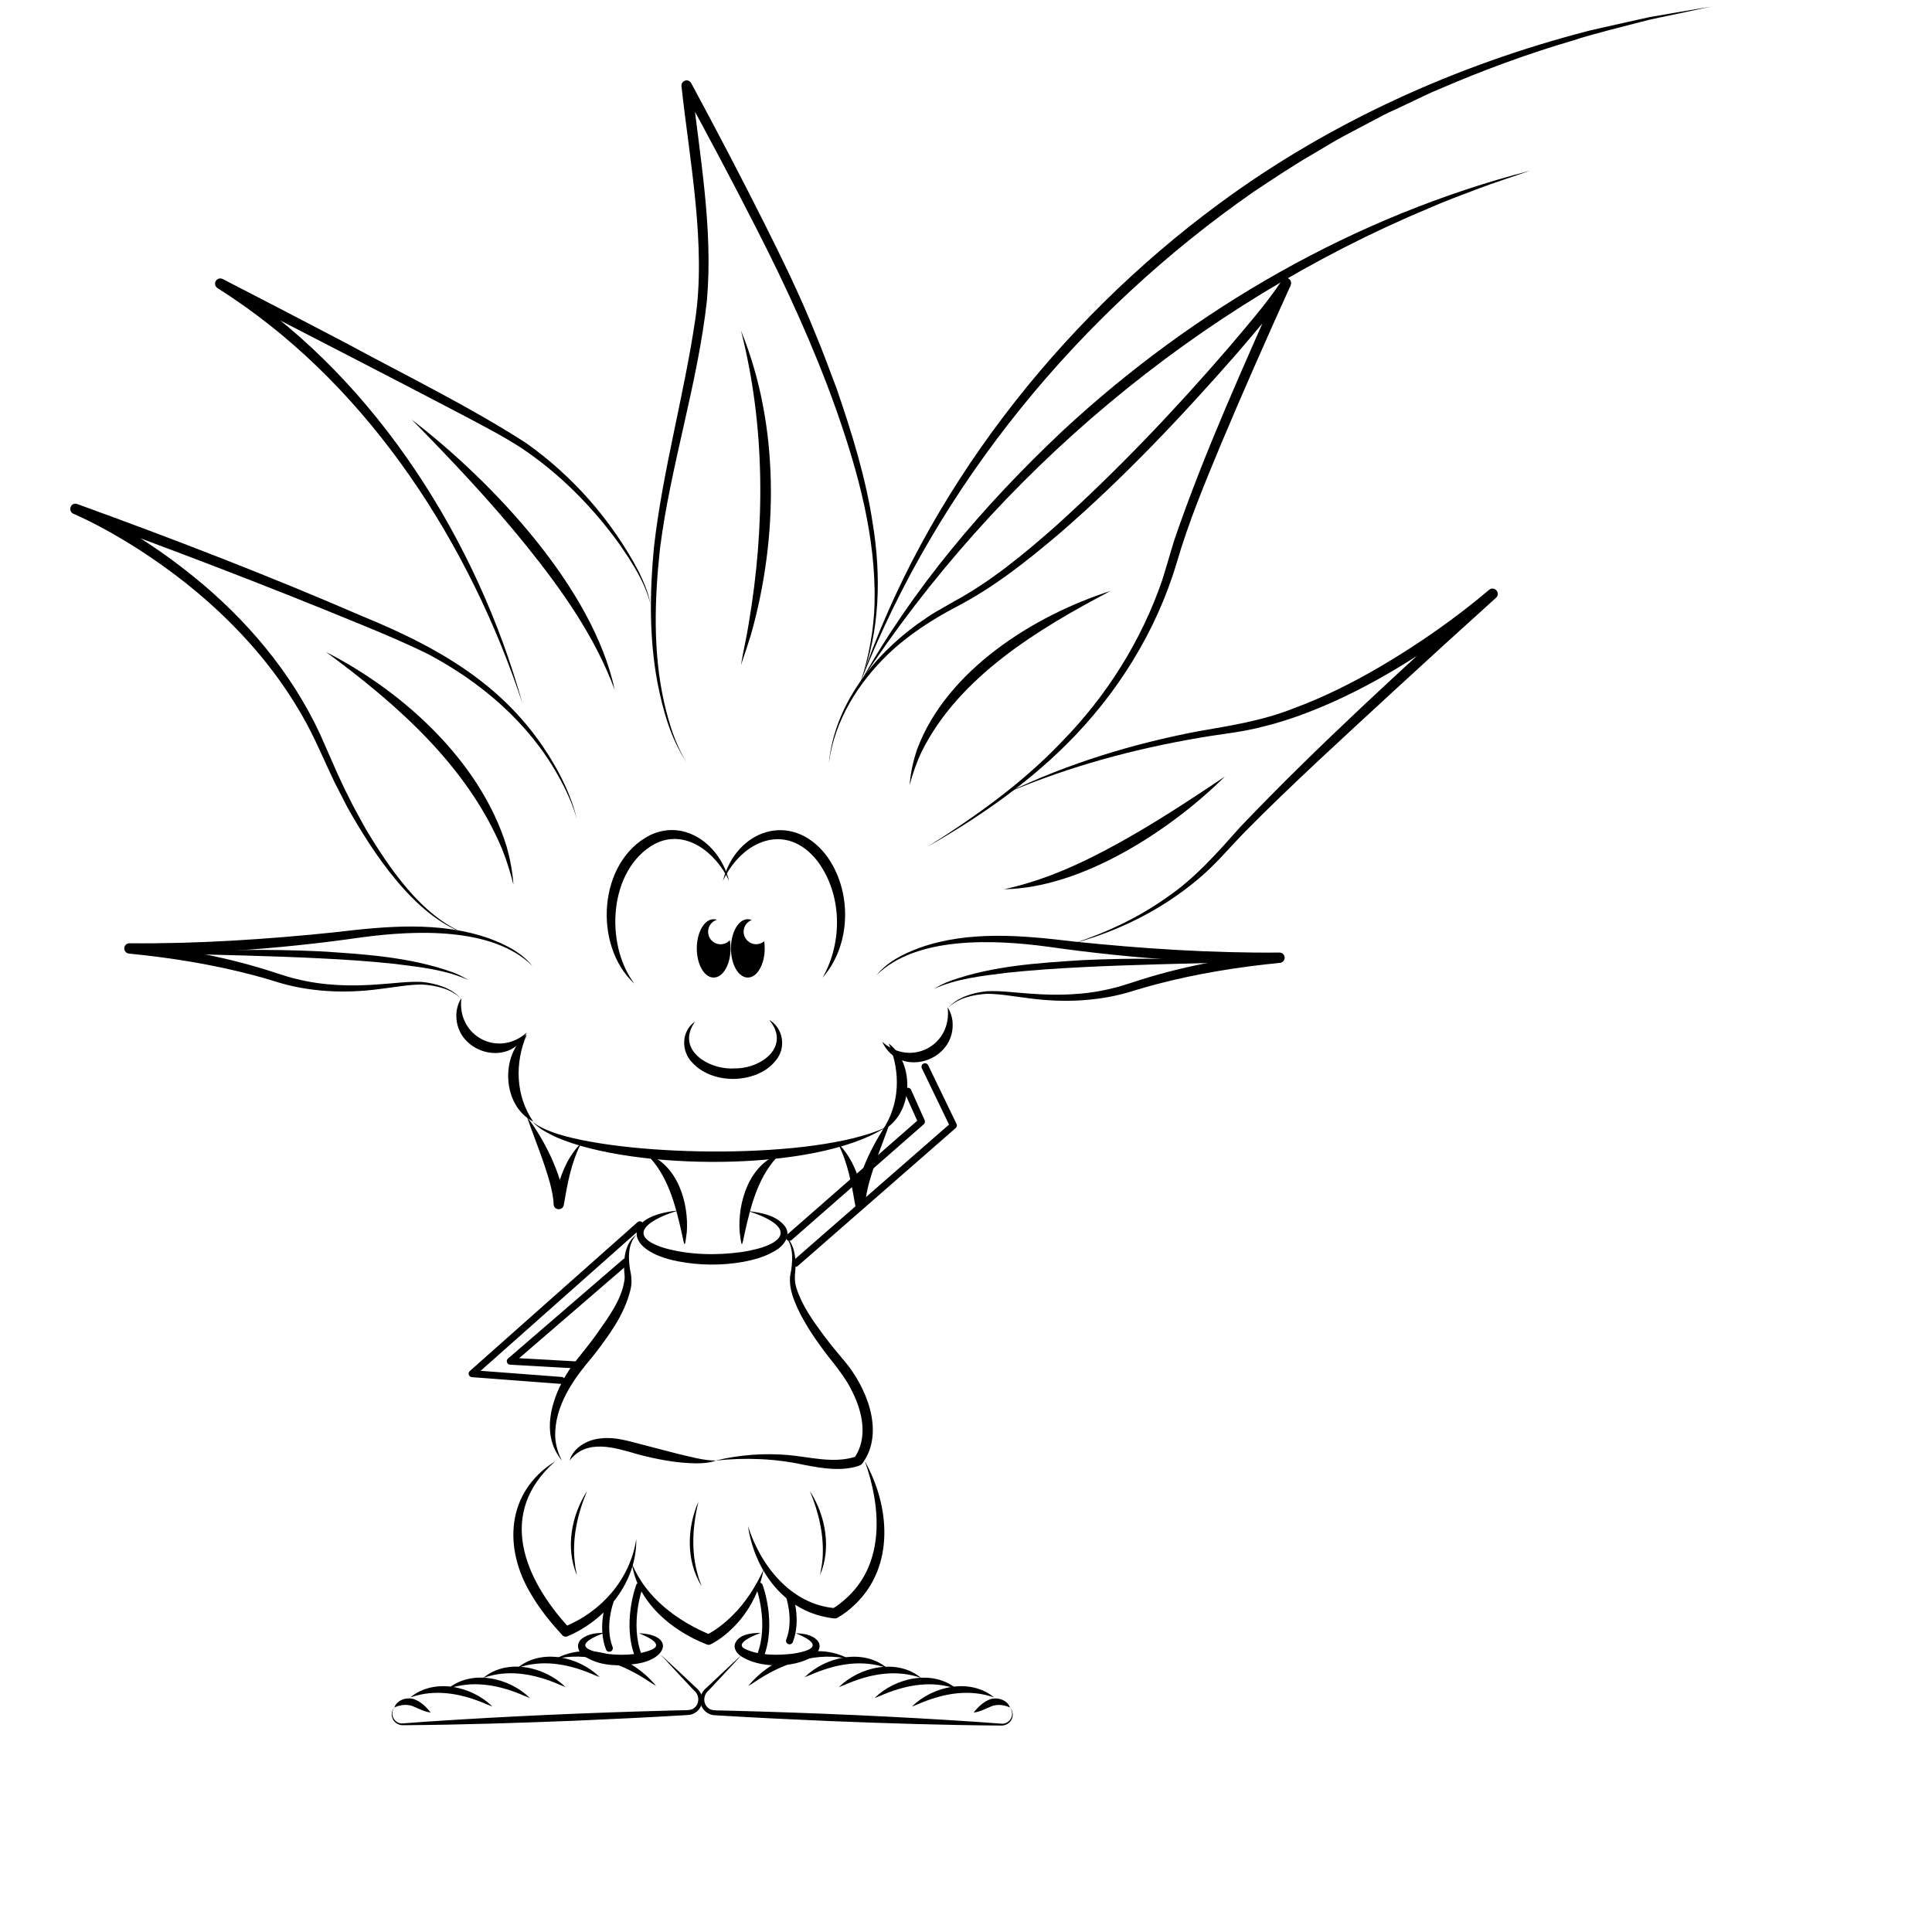 <?xml version="1.0" encoding="UTF-8"?><svg id="Calque_2" xmlns="http://www.w3.org/2000/svg" viewBox="0 0 407.92 407.92"><defs><style>.cls-1{fill:none;}</style></defs><g id="Rayonner"><path d="m98.14,197.07c-10.72-3.71-19.47-17.12-24.82-26.67-.55-1.07-2.11-4.1-2.68-5.22-2.21-4.59-4.22-9.56-6.78-13.97-8.29-14.56-20.81-26.4-34.85-35.38-4.31-2.73-8.85-5.31-13.5-7.35-1.22-.5-.66-2.53.8-2.06,20.24,7.35,40.32,15.08,60.08,23.64,17.7,7.25,32.55,15.97,41.79,33.48,1.55,2.97,2.85,6.14,3.62,9.4-.91-3.23-2.34-6.3-3.98-9.21-6.21-11.13-16.24-19.69-27.41-25.61-4.8-2.37-9.74-4.44-14.7-6.47-19.87-8.17-39.95-15.86-60.15-23.15,0,0,.8-2.06.8-2.06,9.58,4.35,18.41,10.14,26.45,16.91,10.98,9.29,20.27,20.85,25.88,34.17,1.45,3.31,3.18,7.37,4.84,10.59.92,1.99,2.6,4.9,3.65,6.84,4.9,8.2,11.83,18.49,20.97,22.13h0Z"/><path d="m110.32,148.55c-11.06-33.49-31.88-66.02-61.5-85.83,0,0-2.89-1.89-2.89-1.89-.52-.33-.68-1.03-.34-1.54.31-.48.93-.63,1.43-.38,8.62,4.43,17.2,8.91,25.79,13.4,12.78,6.93,25.93,13.31,38.18,21.17,9.95,7.02,18.22,16.45,23.88,27.22,1.02,2.1,2.07,4.52,2.46,6.83-1.18-4.67-3.92-8.85-6.64-12.77-5.63-7.79-12.52-14.74-20.5-20.1-4.04-2.63-8.34-4.82-12.59-7.08-14.89-7.83-36.43-18.86-51.59-26.7,0,0,1.09-1.92,1.09-1.92l2.94,1.94c29.7,19.85,50.81,53.57,60.28,87.66h0Z"/><path d="m144.98,160.98c-3.39-5.04-5.04-11.09-6.19-16.99-1.73-9.31-1.62-18.99-.72-28.39,1.8-16.05,6.35-32.04,8.7-47.99,2.39-15.7-1.18-33.69-2.88-49.4-.08-.6.35-1.15.95-1.23.46-.06.89.18,1.1.57,5.32,9.87,10.52,19.79,15.55,29.81,3.74,7.49,7.49,15.13,10.6,22.92,1.47,3.46,3.24,8.27,4.56,11.78,3.18,9.21,6.16,18.83,7.62,28.47,1.8,11.07,1.56,22.67-2.49,33.24,1.71-5.31,2.74-10.86,2.88-16.45.3-13.94-3.5-27.72-8.09-40.78-4.66-13.12-10.52-25.91-16.86-38.29-5.07-9.96-10.33-19.85-15.69-29.66l2.05-.66c1.66,15.05,4.51,30.19,3.2,45.4-1.92,17.62-7.67,34.85-9.91,52.41-1.17,10.79-1.53,21.93.87,32.59,1.01,4.37,2.35,8.83,4.75,12.65h0Z"/><path d="m175.03,160.98c1.18-11.98,9.18-22.36,18.72-29.24,1.14-.76,2.56-1.83,3.73-2.49,0,0,3.89-2.23,3.89-2.23,7.78-4.21,14.64-9.88,21.27-15.71,13.17-11.85,25.44-24.75,37-38.18,3.65-4.34,7.43-8.62,10.61-13.31.09-.14.08-.17.14-.25,0,0,2.07.78,2.07.78-4.97,10.98-9.86,22.01-14.53,33.12-3.45,8.3-6.96,16.69-9.47,25.32-4.33,14.59-12.67,27.9-23.47,38.56-8.62,8.53-18.67,15.44-29.16,21.43,10.21-6.41,20.1-13.47,28.38-22.2,9.44-9.63,16.77-21.28,21.16-34.03.8-2.48,1.81-6.12,2.61-8.64,6.38-18.61,14.57-36.5,22.48-54.48.21-.61.91-.94,1.51-.66.95.49.67,1.45.2,2.18-3.27,4.8-7.16,9.14-10.91,13.56-11.74,13.41-23.99,26.39-37.49,38.07-6.8,5.77-13.86,11.4-21.82,15.53-5.12,2.68-10.25,6-14.43,10.01-6.31,6.07-11.32,14.05-12.48,22.85h0Z"/><path d="m181.66,144.07c13.65-40.06,41.77-76.02,75.71-101.04,23.27-17.18,50.12-29.31,78.07-36.53,3.46-.82,9.37-2.1,12.85-2.89,1.5-.27,4.11-.71,5.56-.96,0,0,7.41-1.25,7.41-1.25-2.59.54-8.55,1.85-11.02,2.34-.94.18-2.74.59-3.65.85-4.28,1.13-10.34,2.58-14.47,3.96-9.49,2.77-19.1,6.31-28.14,10.22-1.93.76-4.89,2.24-6.79,3.13-1.21.6-3.92,1.81-5.07,2.39-1.04.56-7.08,3.75-8.26,4.37-1.93.99-4.56,2.66-6.47,3.76-4.27,2.45-8.53,5.31-12.62,8.02-36.78,25.56-66.7,61.79-83.09,103.62h0Z"/><path d="m181.66,144.07c11.11-19.92,26.13-37.49,42.69-53.09,27.82-25.84,61.82-45.4,98.64-54.92-3.26,1.15-7.58,2.52-10.74,3.73-3.14,1.18-7.55,2.83-10.55,4.17-48.73,20.38-91.16,55.91-120.05,100.11h0Z"/><path d="m213.02,167.21c12.62-6.06,26.15-10.17,39.89-12.8,6.85-1.18,13.69-2.25,20.2-4.84,6.44-2.37,12.77-5.55,18.68-9.04,7.95-4.7,15.6-10.06,22.63-16,1.06-.89,2.53.67,1.46,1.67-7.17,6.47-14.32,12.97-21.42,19.52-10.63,9.82-21.37,19.56-31.55,29.85-3.36,3.44-6.48,7.25-10.26,10.31-7.5,6.24-16.39,10.66-25.7,13.22,6.85-2.29,13.46-5.4,19.35-9.58,6.03-4.08,10.76-9.52,15.57-14.92,16.7-17.51,34.65-33.73,52.51-50.03,0,0,1.47,1.66,1.47,1.66-3.61,3.06-7.35,5.86-11.18,8.56-9.58,6.68-19.92,12.61-30.95,16.52-1.97.69-4.76,1.57-6.76,2.03-4.51,1.24-9.22,1.64-13.81,2.45-13.73,2.35-27.27,6-40.13,11.44h0Z"/><path d="m133.92,207.67c-8.72-8.02-7.67-25.79,3.36-31.35,7.51-3.55,14.87,2.32,16.63,9.61-2.74-5.89-9.22-11.11-15.72-7.72-9.66,5.36-10.56,21.08-4.27,29.45h0Z"/><path d="m152.65,185.94c2.77-10.75,14.42-14.76,21.71-5.47,5.63,7.46,5.45,18.97-.67,25.94,4.29-7.56,4.11-17.62-1.08-24.58-6.55-8.4-15.93-4.42-19.95,4.11h0Z"/><path d="m154.25,200.24c0,3.41-1.59,6.16-3.57,6.16s-3.56-2.76-3.56-6.16,1.59-6.16,3.56-6.16c.24,0,.47.04.69.12-1.08.33-1.86,1.33-1.86,2.53,0,1.46,1.18,2.64,2.64,2.64.77,0,1.47-.33,1.95-.87.1.55.15,1.13.15,1.73Z"/><path d="m112.47,204c-8.4-8.43-25.14-7.56-36.12-6.09-8.96,1.29-18.14,2.26-27.17,2.83-7.28.44-14.55.75-21.88.6l.12-2.18c10.49,1.07,20.9,2.96,30.91,6.29,1.27.38,2.95.98,4.23,1.24,5.74,1.45,11.7,1.6,17.59,1.13,2.97-.18,5.94-.64,8.99-.49,2.95.32,6.11,1.21,8.15,3.48-2.14-2.08-5.3-2.75-8.18-2.94-2.93,0-5.89.6-8.87.94-7.43,1.01-15.24.67-22.46-1.69-1.05-.33-3.2-.94-4.27-1.22-8.59-2.27-17.46-3.7-26.28-4.56-.6-.06-1.04-.59-.99-1.19.05-.57.54-1,1.11-.99,14.45.13,28.98-.83,43.36-2.32,10.78-1.29,22.18-2.38,32.61,1.31,3.37,1.26,6.85,2.97,9.13,5.85h0Z"/><path d="m111.23,218c-3.67,7.93-15.77,4.11-14.83-4.46.14-1.01.46-1.97,1.02-2.78-1,8.01,7.79,12.63,13.81,7.24h0Z"/><path d="m185.03,205.96c2.27-2.89,5.75-4.59,9.13-5.85,10.44-3.69,21.83-2.61,32.61-1.31,14.38,1.49,28.92,2.45,43.36,2.32.61-.01,1.11.47,1.11,1.08,0,.57-.43,1.05-.99,1.1-8.82.86-17.69,2.29-26.28,4.56-1.08.28-3.21.89-4.27,1.22-7.21,2.36-15.03,2.7-22.46,1.69-2.98-.34-5.93-.93-8.87-.94-2.87.18-6.04.86-8.18,2.94,2.03-2.26,5.2-3.16,8.15-3.48,3.05-.15,6.02.31,8.99.49,5.89.47,11.85.33,17.59-1.13,1.27-.26,2.98-.87,4.23-1.24,10.01-3.33,20.42-5.22,30.91-6.29,0,0,.12,2.18.12,2.18-7.34.16-14.6-.15-21.88-.6-9.02-.58-18.21-1.55-27.17-2.83-10.98-1.47-27.7-2.34-36.12,6.09h0Z"/><path d="m186.27,219.96c6.02,5.4,14.81.77,13.81-7.24.56.8.88,1.77,1.02,2.78.93,8.58-11.17,12.39-14.83,4.46h0Z"/><path d="m186.87,238.1c-14.91,9.5-53.21,9.04-69.35,2.04-1.79-.85-3.69-1.78-5.05-3.26,0,0,.97.69.97.69,1.33.78,2.87,1.39,4.34,1.87,15.7,4.86,54.22,5.41,69.09-1.34h0Z"/><path d="m112.59,236.82c-6.52-3.3-7.07-14.07-1.36-18.39-2.59,5.97-2.38,12.96,1.36,18.39h0Z"/><path d="m186.27,238.71c3.74-5.43,3.95-12.42,1.36-18.39,5.71,4.33,5.16,15.09-1.36,18.39h0Z"/><path d="m111.23,235.78c2.06,2.64,3.72,5.55,5.14,8.57,1.38,3.15,2.63,6.33,2.68,9.89,0,0-2.15-.17-2.15-.17.99-4.55,2.39-9.41,5.83-12.73-2.13,4.04-2.93,8.62-3.69,13.07-.21,1.28-2.1,1.16-2.15-.13-.04-1.48-.4-3.05-.8-4.6-1.32-4.73-3.21-9.21-4.85-13.9h0Z"/><path d="m188.36,235.78c-1.64,4.69-3.53,9.17-4.85,13.9-.41,1.55-.76,3.12-.8,4.6-.05,1.3-1.94,1.41-2.15.13-.76-4.45-1.57-9.02-3.69-13.07,3.44,3.32,4.84,8.17,5.83,12.73,0,0-2.15.17-2.15.17.05-3.56,1.3-6.74,2.68-9.89,1.42-3.03,3.08-5.94,5.14-8.57h0Z"/><path d="m162.37,215.3c2.97,1.7,3.72,5.9,1.45,8.57-2.07,2.68-5.49,3.82-8.74,3.93-3.25.06-6.68-.99-8.93-3.46-2.43-2.47-2.27-6.72.62-8.66-4.22,5.9,2.82,10.25,8.27,9.9,5.72.1,12.04-4.64,7.34-10.28h0Z"/><path d="m136.38,243.56c6.59,2.2,9.09,10.25,8.63,16.6-.43,3.28-.42,3.39-1.09.07-1.36-6-2.96-12.29-7.54-16.67h0Z"/><path d="m164.8,243.56c-4.59,4.38-6.19,10.68-7.54,16.67-.66,3.25-.65,3.27-1.09-.07-.46-6.34,2.04-14.4,8.63-16.6h0Z"/><path d="m157.94,255.69c2.81.38,6.12.89,7.91,3.39,1.25,1.98-.55,4.12-2.24,5.04-2.1,1.26-4.38,1.85-6.65,2.3-4.57.82-9.23.77-13.79-.1-11.39-2.16-12-9.63.12-10.74-5.41,1.53-12.01,5.18-2.9,7.96,5.23,1.44,10.86,1.55,16.22.81,9.56-1.47,11.74-5.33,1.34-8.65h0Z"/><path d="m134.34,260.74c-1.8,1.96-1.7,4.88-1.31,7.35.33,1.37.43,2.86.09,4.21-1.29,5.36-4.68,9.85-7.98,14.12-4.06,4.71-8.14,10.51-7.91,17.01.1,1.72.59,3.41,1.42,4.95-1.15-1.35-1.97-3.03-2.32-4.83-1.14-5.6,2.06-12.11,4.91-15.77,1.51-1.89,3.13-3.91,4.56-5.85,2.5-3.64,5.47-7.35,6.07-11.8.07-.56-.05-1.34-.08-1.9-.14-2.62.25-5.86,2.54-7.49h0Z"/><path d="m120.27,308.37c.8-2.82,3.93-4.5,6.74-4.68,2.84-.33,5.67.57,8.33,1.25,0,0,7.85,2.04,7.85,2.04,2.64.59,5.23,1.39,7.96,1.4-1.3.52-2.74.56-4.13.59-4.15-.04-8.26-.84-12.25-1.88-4.92-1.43-10.89-3.42-14.5,1.29h0Z"/><path d="m151.14,308.37c4.95-1.21,10.11-1.59,15.21-1.16,4.66.4,9.51,1.82,14.1.41.06-.02.11-.05.16-.07.04-.01.11-.06.07-.03l-.27.27c2.89-4.23,1.7-9.68-.47-13.98-1.21-2.58-3.33-5.24-5.09-7.45-2.47-3.21-4.77-6.52-6.5-10.21-.83-1.87-1.6-3.89-1.57-6-.02-.64.19-1.41.28-2.04.36-2.5.41-5.44-1.49-7.37,2.2,1.7,2.53,4.87,2.36,7.47-.16,1.26-.17,2.53.23,3.75,1.17,3.71,3.5,6.94,5.81,10.05,1.34,1.79,2.89,3.67,4.34,5.38,4.29,5.03,8.77,14.77,3.77,21.6-.22.3-.59.43-.89.55-3.68,1.15-7.64.47-11.33-.23-6.15-1.36-12.46-1.6-18.73-.93h0Z"/><path d="m117.22,308.55c-12.4,10.93-6.59,24.8,3.02,35.22,0,0-1.15-.28-1.15-.28,7.85-3.12,13.98-10.06,15.25-18.54.14,9.08-6.36,17.07-14.51,20.53-.41.18-.88.05-1.15-.28-2.37-2.58-4.63-5.33-6.43-8.4-6.05-9.84-5.42-21.79,4.97-28.26h0Z"/><path d="m133.44,330.18c2.96,7.2,9.59,12.09,16.58,15,0,0-.86.02-.86.02,1.97-1,3.86-2.49,5.44-4.06,2.83-2.75,4.94-6.15,6.62-9.72-.6,3.21-1.87,6.33-3.74,9.01-1.41,2.06-3.19,3.89-5.2,5.38-.7.49-1.37.94-2.22,1.37-.28.14-.59.14-.86.02-7.35-2.88-14.56-8.84-15.77-17.02h0Z"/><path d="m157.91,322.17c2.68,8.43,9.12,16.63,18.46,17.38,0,0-.61.11-.61.11,1.15-.65,2.31-1.62,3.29-2.55,7.84-7.44,6.92-19.13,3.56-28.57,5.29,9.43,6.33,22.1-2.01,30.15-1.18,1.14-2.36,2.09-3.84,2.91-.19.1-.4.14-.6.12-2.42-.29-4.84-.96-6.98-2.15-6.39-3.43-10.24-10.41-11.26-17.39h0Z"/><path d="m68.86,137.68c16.35,8.35,32.57,23.12,38.11,41.06.74,2.64,1.25,5.34,1.44,8.05-.67-2.64-1.46-5.21-2.47-7.69-7.38-17.46-22.11-30.4-37.08-41.42h0Z"/><path d="m86.9,88.57c17.1,13.14,38.3,35.56,42.9,57.12-4.19-11.31-11.18-21.15-18.67-30.47-7.54-9.36-15.79-18.07-24.22-26.65h0Z"/><path d="m156.45,69.81c8.17,19.96,7.92,43.64,2.1,64.21-.65,2.06-1.39,4.38-2.1,6.4.47-2.96,1.19-5.85,1.64-8.8,3.47-20.42,3.51-41.65-1.64-61.81h0Z"/><path d="m234.47,124.78c-15.16,7.96-31.93,18.05-39.82,33.82-1.09,2.28-1.93,4.67-2.59,7.16.18-2.57.75-5.11,1.59-7.58,6.2-16.61,24.58-28.21,40.83-33.41h0Z"/><path d="m258.61,163.97c-11.42,11.31-30.12,23.54-46.6,23.78,8.64-1.87,16.59-5.54,24.25-9.79,7.7-4.25,15.03-9.09,22.35-13.99h0Z"/><path d="m118.57,292.2s-.04,0-.06,0l-18.88-1.43c-.3-.02-.55-.22-.65-.5-.1-.28-.01-.59.21-.79l35.41-31.43c.31-.27.77-.24,1.05.06.27.31.24.77-.06,1.05l-34.11,30.27,17.14,1.3c.41.03.71.39.68.8-.03.39-.35.68-.74.68Z"/><path d="m122.68,288.98s-.03,0-.04,0l-14.94-.84c-.3-.02-.56-.21-.66-.5-.1-.29-.01-.6.22-.8l24.33-20.98c.31-.27.78-.23,1.04.08.27.31.23.78-.08,1.04l-22.94,19.79,13.1.73c.41.02.72.37.7.78-.02.39-.35.7-.74.7Z"/><path d="m166.67,261.99c-.21,0-.41-.09-.56-.25-.27-.31-.24-.78.07-1.05l27.48-24.06-2.65-5.92c-.17-.37,0-.81.37-.98.38-.17.81,0,.98.37l2.87,6.42c.13.3.06.65-.19.86l-27.89,24.43c-.14.12-.31.18-.49.18Z"/><path d="m167.97,267.47c-.21,0-.41-.09-.56-.25-.27-.31-.24-.78.07-1.05l32.9-28.73-5.74-11.88c-.18-.37-.02-.81.34-.99.37-.18.81-.02.99.34l5.99,12.39c.15.3.07.66-.18.88l-33.33,29.11c-.14.12-.31.18-.49.18Z"/><path d="m128.64,348.75c-.3,0-.58-.18-.69-.47-1.87-4.84.06-10.13.15-10.36.14-.38.57-.58.95-.43.38.14.58.57.44.95-.02.05-1.82,5-.15,9.3.15.38-.04.81-.42.96-.09.03-.18.05-.27.05Z"/><path d="m134.8,350.38c-.3,0-.58-.18-.69-.47-2.76-7.13.1-14.95.22-15.28.14-.38.57-.58.95-.43.38.14.58.57.43.95-.03.08-2.78,7.63-.23,14.23.15.38-.04.81-.42.96-.09.03-.18.05-.27.05Z"/><path d="m166.7,347.18c-.09,0-.18-.02-.27-.05-.38-.15-.57-.58-.42-.96,1.67-4.3-.13-9.25-.15-9.3-.14-.38.05-.81.44-.95.38-.14.81.05.95.43.08.22,2.02,5.52.15,10.36-.11.29-.39.47-.69.47Z"/><path d="m160.55,350.37c-.09,0-.18-.02-.27-.05-.38-.15-.57-.58-.42-.96,2.56-6.61-.2-14.15-.23-14.23-.14-.38.05-.81.43-.95.38-.14.81.05.95.43.12.33,2.98,8.15.22,15.28-.11.29-.39.47-.69.47Z"/><path d="m134.92,344.84c7.39.3,6.13,5.31-.23,6.4-3.92.63-8.19.65-11.6-1.75-1.16-.86-1.5-2.55-.24-3.5,1.35-1.05,3.16-1.24,4.74-1.23-4.29,1.62-6.19,3.26-.31,4.33,3.36.46,7.18.51,10.32-.78,2.77-1.25-1.38-2.91-2.69-3.47h0Z"/><path d="m167.98,344.84c1.56.05,3.51.25,4.66,1.6.95,1.16.07,2.68-1.06,3.34-4.04,2.48-11.48,2.54-15.38-.27-.69-.55-1.29-1.43-1.04-2.39.8-2.14,3.58-2.32,5.45-2.36-1.1.43-5.62,2.12-3.38,3.36,3.01,1.46,6.89,1.41,10.2,1.04,5.24-.82,5.65-2.27.55-4.33h0Z"/><path d="m35.39,201.32c10.69-.87,21.42-.95,32.13-.46,9.33.59,18.9,1.19,27.79,4.33,1.27.44,2.48,1.06,3.62,1.76-4.88-2.23-10.27-2.75-15.53-3.43-5.3-.57-10.62-.93-15.95-1.18-9.29-.49-22.63-.76-32.06-1.02h0Z"/><path d="m260.71,203.18c-9.5.26-22.72.53-32.06,1.02-5.33.26-10.65.62-15.95,1.18-5.26.67-10.65,1.2-15.53,3.43,1.14-.7,2.35-1.32,3.62-1.76,8.89-3.14,18.46-3.74,27.79-4.33,10.71-.49,21.44-.4,32.13.46h0Z"/><path d="m123.95,314.82c-2.03,4.87-3.26,10.21-2.54,15.49.04.77.29,1.49.39,2.26-2.44-5.73-1.16-12.63,2.15-17.74h0Z"/><path d="m147.48,317.01c-1.25,5.13-1.63,10.6-.09,15.7.16.75.52,1.42.74,2.17-3.3-5.28-3.11-12.3-.65-17.86h0Z"/><path d="m170.99,314.82c3.31,5.11,4.59,12.02,2.15,17.74.22-1.09.43-2.27.53-3.38.37-4.93-.78-9.83-2.68-14.36h0Z"/><path d="m161.46,200.24c0,3.41-1.6,6.16-3.57,6.16s-3.56-2.76-3.56-6.16,1.59-6.16,3.56-6.16c.29,0,.57.06.84.17-1.01.37-1.72,1.33-1.72,2.47,0,1.46,1.19,2.64,2.64,2.64.65,0,1.24-.23,1.7-.62.07.47.11.97.11,1.49Z"/><path d="m83.26,360.51c.56-1.59,2.61-2.25,4.16-1.75,1.46.54,2.55,1.61,3.52,2.82-1.45-.16-2.64-.91-3.95-1.4-1.24-.37-2.46-.24-3.73.33h0Z"/><path d="m139.48,349.35c2.54,2.31,5.02,4.68,7.53,7.02.69.56,1.3,1.52,1.28,2.48.07,1.66-1.34,3.19-3.02,3.25-.19,0-.76.05-.96.06-7.7.46-15.43.83-23.13,1.16-11.97.47-24.03.86-36.01.94-.92.06-1.86-.48-2.24-1.3-.4-.82-.25-1.83.33-2.47-.52.69-.56,1.67-.13,2.37.41.72,1.23,1.12,2.03,1.01l5.13-.38c17.12-1.14,34.26-1.88,51.41-2.33,0,0,2.57-.06,2.57-.06.72-.02,1.58.04,2.2-.41,1.29-.89,1.26-2.81.03-3.8-2.34-2.51-4.71-4.99-7.02-7.53h0Z"/><path d="m86.63,358.39c5.06-4.18,12.96-2.39,17.36,1.94-.75-.26-1.44-.58-2.14-.87-4.85-1.96-10.08-2.87-15.21-1.07h0Z"/><path d="m94.53,356.58c5.06-4.18,12.96-2.39,17.36,1.94-.75-.26-1.44-.58-2.14-.87-4.85-1.96-10.08-2.87-15.21-1.07h0Z"/><path d="m102.04,354.26c5.06-4.18,12.96-2.39,17.36,1.94-.75-.26-1.44-.58-2.14-.87-4.85-1.96-10.08-2.87-15.21-1.07h0Z"/><path d="m109.25,352.16c5.06-4.18,12.96-2.39,17.36,1.94-.75-.26-1.44-.58-2.14-.87-4.85-1.96-10.08-2.87-15.21-1.07h0Z"/><path d="m117.24,350.28c7.17-3.98,16.41-.32,21.28,5.68-.86-.49-1.64-1.05-2.45-1.56-5.56-3.5-12.24-5.66-18.82-4.12h0Z"/><path d="m213.25,360.52c-1.26-.57-2.48-.7-3.73-.33-1.31.5-2.5,1.24-3.95,1.4.96-1.21,2.06-2.28,3.52-2.82,1.55-.5,3.6.16,4.16,1.75h0Z"/><path d="m156.7,349.3c-2.32,2.56-4.71,5.06-7.06,7.59-1.23,1-1.28,2.92.02,3.83.62.46,1.48.4,2.21.42,0,0,2.59.06,2.59.06,17.26.45,34.5,1.2,51.73,2.35,0,0,5.17.38,5.17.38.8.1,1.63-.3,2.04-1.02.43-.7.39-1.68-.13-2.38.58.65.74,1.67.33,2.49-.39.83-1.33,1.37-2.25,1.31-12.06-.08-24.19-.47-36.24-.95-7.75-.33-15.53-.7-23.27-1.17,0,0-.65-.04-.65-.04l-.32-.02c-1.68-.06-3.1-1.61-3.02-3.28-.02-.97.59-1.93,1.29-2.49,2.52-2.36,5.01-4.75,7.57-7.08h0Z"/><path d="m209.88,358.39c-5.14-1.8-10.37-.89-15.21,1.07-.7.29-1.4.61-2.14.87,4.4-4.33,12.3-6.12,17.36-1.94h0Z"/><path d="m201.99,356.59c-5.14-1.8-10.37-.89-15.21,1.07-.7.29-1.4.61-2.14.87,4.4-4.33,12.3-6.12,17.36-1.94h0Z"/><path d="m194.47,354.27c-5.14-1.8-10.37-.89-15.21,1.07-.7.29-1.4.61-2.14.87,4.4-4.33,12.3-6.12,17.36-1.94h0Z"/><path d="m187.26,352.17c-5.14-1.8-10.37-.89-15.21,1.07-.7.29-1.4.61-2.14.87,4.4-4.33,12.3-6.12,17.36-1.94h0Z"/><path d="m179.27,350.29c-6.59-1.54-13.27.62-18.82,4.12-.81.51-1.6,1.07-2.45,1.56,4.87-6,14.1-9.66,21.28-5.68h0Z"/><rect class="cls-1" width="407.92" height="407.92"/></g></svg>